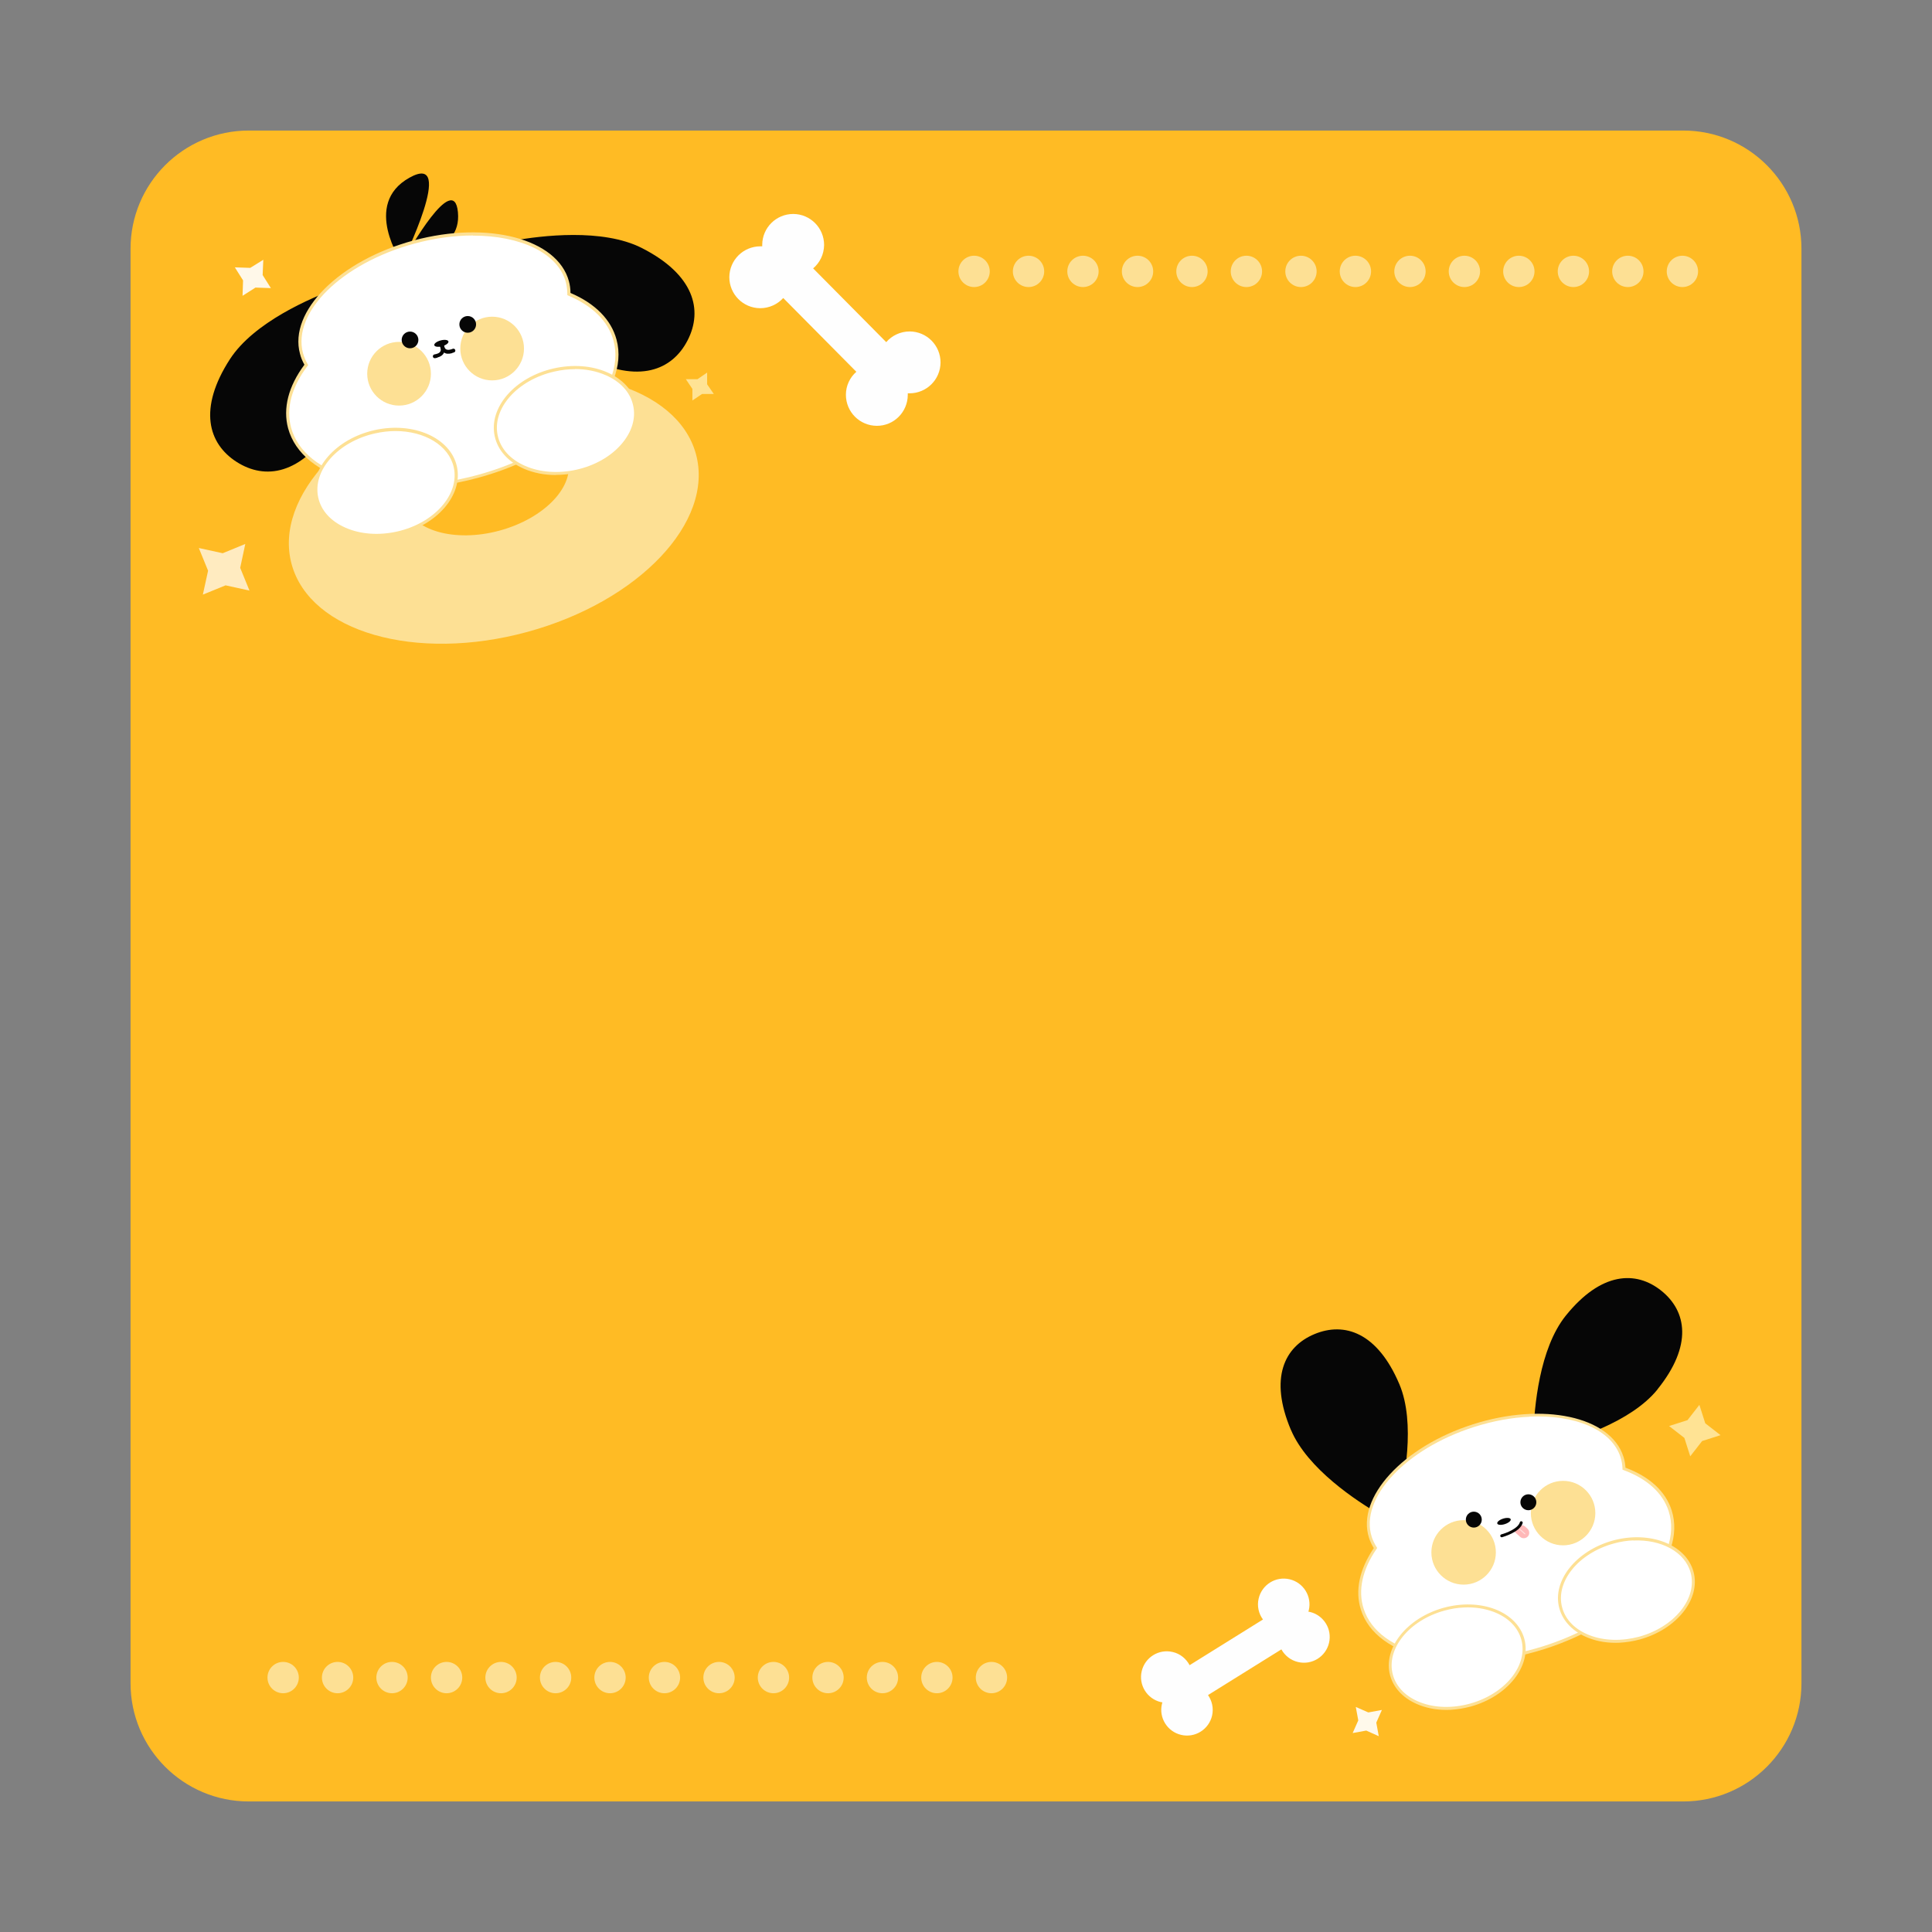 <svg width="148" height="148" viewBox="0 0 148 148" fill="none" xmlns="http://www.w3.org/2000/svg">
<rect x="0" y="0" width="148" height="148" fill="#808080" stroke="none"/>
<g clip-path="url(#clip0_1466_4963)">
<path d="M128.94 10H19.06C14.056 10 10 14.056 10 19.06V128.94C10 133.944 14.056 138 19.06 138H128.94C133.944 138 138 133.944 138 128.94V19.06C138 14.056 133.944 10 128.94 10Z" fill="#FFBB24"/>
<path d="M126.97 106.43C129.68 103.07 129.21 100.44 127.27 98.88C125.33 97.32 122.66 97.42 119.95 100.78C117.91 103.31 117.53 107.84 117.46 109.93C117.44 110.51 117.98 110.95 118.55 110.81C120.59 110.3 124.93 108.96 126.97 106.44V106.43Z" fill="#060606"/>
<path d="M98.89 109.54C97.21 105.56 98.39 103.16 100.69 102.2C102.99 101.24 105.52 102.07 107.2 106.04C108.46 109.03 107.58 113.49 107.06 115.52C106.92 116.08 106.28 116.35 105.77 116.06C103.95 115.01 100.15 112.52 98.89 109.53V109.54Z" fill="#060606"/>
<path d="M124.41 112.51C124.4 112.2 124.35 111.9 124.25 111.61C123.28 108.59 118.19 107.51 112.87 109.21C107.55 110.91 104.01 114.74 104.98 117.76C105.07 118.05 105.21 118.33 105.37 118.58C104.29 120.15 103.88 121.78 104.35 123.27C105.53 126.97 111.77 128.29 118.29 126.21C124.81 124.13 129.13 119.44 127.95 115.74C127.48 114.26 126.19 113.16 124.41 112.51Z" fill="white"/>
<path d="M113.04 127.29C111.72 127.35 110.46 127.26 109.3 127.02C106.63 126.46 104.83 125.14 104.25 123.31C103.79 121.86 104.13 120.23 105.24 118.59C105.08 118.34 104.96 118.08 104.87 117.8C103.89 114.72 107.46 110.82 112.83 109.11C118.2 107.39 123.37 108.5 124.36 111.58C124.45 111.85 124.5 112.14 124.52 112.43C126.37 113.12 127.6 114.25 128.06 115.71C129.26 119.47 124.89 124.22 118.33 126.32C116.54 126.89 114.75 127.22 113.04 127.3V127.29ZM117.17 108.53C115.82 108.59 114.37 108.85 112.9 109.32C107.65 111 104.14 114.77 105.08 117.73C105.17 118.01 105.3 118.27 105.46 118.52L105.5 118.58L105.46 118.64C104.36 120.24 104.01 121.83 104.46 123.23C105.02 124.98 106.75 126.24 109.34 126.79C111.95 127.34 115.12 127.09 118.25 126.1C124.69 124.04 128.99 119.41 127.83 115.77C127.38 114.37 126.18 113.28 124.36 112.61L124.29 112.58V112.5C124.28 112.2 124.23 111.91 124.14 111.63C123.46 109.5 120.65 108.36 117.16 108.52L117.17 108.53Z" fill="#FDE094"/>
<path d="M115.278 116.754C115.562 116.664 115.763 116.496 115.726 116.381C115.689 116.265 115.428 116.245 115.144 116.335C114.86 116.426 114.66 116.593 114.697 116.709C114.734 116.825 114.994 116.845 115.278 116.754Z" fill="#060606"/>
<path d="M125.594 125.489C128.37 124.733 130.173 122.474 129.62 120.444C129.067 118.413 126.369 117.38 123.592 118.136C120.816 118.892 119.013 121.151 119.566 123.181C120.119 125.211 122.818 126.245 125.594 125.489Z" fill="white"/>
<path d="M124.07 125.84C123.23 125.88 122.42 125.76 121.7 125.48C120.53 125.03 119.73 124.22 119.45 123.2C118.88 121.11 120.73 118.79 123.56 118.01C126.39 117.24 129.16 118.31 129.73 120.4C130.3 122.49 128.45 124.81 125.62 125.59C125.1 125.73 124.58 125.81 124.07 125.84ZM125.11 118C124.62 118.02 124.12 118.1 123.62 118.24C120.91 118.98 119.13 121.18 119.67 123.15C119.93 124.1 120.68 124.85 121.78 125.27C122.9 125.7 124.24 125.73 125.56 125.38C128.27 124.64 130.05 122.44 129.51 120.47C129.07 118.87 127.24 117.91 125.11 118.01V118Z" fill="#FDE094"/>
<path d="M112.617 130.616C115.393 129.86 117.196 127.601 116.643 125.571C116.091 123.54 113.392 122.507 110.615 123.263C107.839 124.019 106.036 126.278 106.589 128.308C107.142 130.338 109.841 131.371 112.617 130.616Z" fill="white"/>
<path d="M111.11 130.98C110.27 131.02 109.46 130.9 108.74 130.62C107.57 130.17 106.77 129.36 106.49 128.35C105.92 126.26 107.77 123.94 110.6 123.16C111.97 122.79 113.36 122.83 114.52 123.27C115.69 123.72 116.49 124.53 116.77 125.54C117.34 127.63 115.49 129.95 112.66 130.73C112.14 130.87 111.62 130.95 111.11 130.98ZM112.15 123.14C111.66 123.16 111.15 123.24 110.65 123.38C107.94 124.12 106.16 126.32 106.7 128.29C106.96 129.24 107.71 129.99 108.81 130.41C109.93 130.84 111.27 130.87 112.59 130.51C115.3 129.77 117.08 127.57 116.54 125.6C116.28 124.65 115.53 123.9 114.43 123.48C113.74 123.22 112.96 123.1 112.15 123.14Z" fill="#FDE094"/>
<path d="M116.038 117.194L116.239 116.972C116.394 116.802 116.663 116.789 116.833 116.944L117.01 117.105C117.181 117.26 117.193 117.528 117.039 117.699C116.884 117.869 116.616 117.882 116.445 117.727L116.046 117.364C116.001 117.324 115.991 117.246 116.038 117.194Z" fill="#FFB8B8"/>
<path d="M116.82 117.529C116.82 117.529 116.8 117.529 116.79 117.529L116.39 117.169C116.39 117.169 116.37 117.129 116.39 117.119C116.4 117.109 116.43 117.099 116.44 117.119L116.84 117.479C116.84 117.479 116.86 117.519 116.84 117.529C116.84 117.529 116.83 117.539 116.82 117.539V117.529Z" fill="#FFE2E1"/>
<path d="M115.04 117.76C114.99 117.76 114.94 117.73 114.93 117.68C114.91 117.62 114.95 117.56 115.01 117.54C115.36 117.45 116.29 117.1 116.43 116.61C116.45 116.55 116.51 116.52 116.57 116.54C116.63 116.56 116.66 116.62 116.64 116.68C116.43 117.38 115.12 117.74 115.06 117.76H115.04Z" fill="#060606"/>
<path d="M112.12 121.39C113.484 121.39 114.59 120.284 114.59 118.92C114.59 117.556 113.484 116.45 112.12 116.45C110.756 116.45 109.65 117.556 109.65 118.92C109.65 120.284 110.756 121.39 112.12 121.39Z" fill="#FDE094"/>
<path d="M119.74 118.38C121.104 118.38 122.21 117.274 122.21 115.91C122.21 114.546 121.104 113.44 119.74 113.44C118.376 113.44 117.27 114.546 117.27 115.91C117.27 117.274 118.376 118.38 119.74 118.38Z" fill="#FDE094"/>
<path d="M112.9 117.02C113.237 117.02 113.51 116.747 113.51 116.41C113.51 116.073 113.237 115.8 112.9 115.8C112.563 115.8 112.29 116.073 112.29 116.41C112.29 116.747 112.563 117.02 112.9 117.02Z" fill="#060606"/>
<path d="M117.08 115.69C117.417 115.69 117.69 115.417 117.69 115.08C117.69 114.743 117.417 114.47 117.08 114.47C116.743 114.47 116.47 114.743 116.47 115.08C116.47 115.417 116.743 115.69 117.08 115.69Z" fill="#060606"/>
<path d="M40.388 48.41C48.941 46.081 54.727 39.982 53.313 34.786C51.898 29.59 43.818 27.266 35.265 29.595C26.712 31.923 20.925 38.023 22.34 43.219C23.755 48.414 31.835 50.739 40.388 48.41Z" fill="#FDE094"/>
<path d="M38.275 40.645C41.728 39.705 44.064 37.24 43.492 35.141C42.92 33.041 39.658 32.101 36.205 33.041C32.752 33.981 30.416 36.446 30.987 38.545C31.559 40.645 34.822 41.585 38.275 40.645Z" fill="#FFBB24"/>
<path d="M47.548 23.467L30.327 21.918L30.003 25.523L47.223 27.072L47.548 23.467Z" fill="white"/>
<path d="M47.32 27.19L29.87 25.62L30.22 21.78L47.67 23.35L47.32 27.19ZM30.13 25.41L47.11 26.94L47.41 23.57L30.43 22.04L30.13 25.41Z" fill="#FFE2E1"/>
<path d="M30.79 20.13C30.79 20.13 27.7 15.65 31.37 13.61C35.04 11.56 30.79 20.13 30.79 20.13Z" fill="#060606"/>
<path d="M31.15 19.5C31.15 19.5 35.38 19.52 35.08 16.26C34.78 13 31.15 19.5 31.15 19.5Z" fill="#060606"/>
<path d="M25.5 32.61C23.06 36.39 20.3 36.78 18.12 35.38C15.94 33.98 15.17 31.3 17.61 27.52C19.45 24.68 23.8 22.82 25.86 22.07C26.43 21.86 27.04 22.26 27.08 22.86C27.24 25.04 27.34 29.78 25.5 32.62V32.61Z" fill="#060606"/>
<path d="M44.91 27.38C48.92 29.419 51.5 28.369 52.68 26.059C53.86 23.75 53.18 21.04 49.17 19C46.16 17.47 41.45 18.049 39.3 18.439C38.71 18.549 38.38 19.189 38.64 19.739C39.6 21.709 41.9 25.849 44.91 27.38Z" fill="#060606"/>
<path d="M43.58 22.529C43.58 22.209 43.54 21.899 43.46 21.59C42.6 18.39 37.34 17.029 31.72 18.549C26.1 20.07 22.24 23.89 23.1 27.079C23.18 27.39 23.31 27.68 23.47 27.959C22.27 29.54 21.77 31.23 22.19 32.789C23.24 36.7 29.68 38.37 36.56 36.51C43.44 34.65 48.17 29.98 47.11 26.07C46.69 24.509 45.4 23.299 43.58 22.54V22.529Z" fill="white"/>
<path d="M31.04 37.38C29.66 37.38 28.35 37.23 27.16 36.92C24.4 36.21 22.6 34.75 22.07 32.81C21.66 31.28 22.09 29.59 23.32 27.94C23.17 27.67 23.05 27.39 22.98 27.1C22.1 23.85 26.01 19.95 31.69 18.42C37.37 16.89 42.7 18.29 43.58 21.54C43.66 21.83 43.7 22.13 43.7 22.44C45.6 23.25 46.82 24.49 47.23 26.02C48.3 29.99 43.53 34.74 36.59 36.61C34.7 37.12 32.81 37.38 31.04 37.38ZM36.23 18.04C34.82 18.04 33.3 18.24 31.75 18.66C26.2 20.16 22.37 23.92 23.21 27.05C23.29 27.34 23.41 27.62 23.57 27.9L23.61 27.97L23.56 28.03C22.34 29.64 21.9 31.28 22.3 32.76C22.8 34.61 24.54 36.01 27.22 36.7C29.92 37.4 33.22 37.29 36.53 36.4C43.34 34.56 48.04 29.94 47 26.1C46.6 24.62 45.4 23.43 43.53 22.64L43.46 22.61V22.53C43.46 22.22 43.42 21.91 43.35 21.62C42.74 19.37 39.87 18.05 36.23 18.05V18.04Z" fill="#FDE094"/>
<path d="M33.871 26.523C34.169 26.442 34.385 26.278 34.352 26.155C34.319 26.032 34.05 25.998 33.751 26.079C33.453 26.159 33.237 26.324 33.27 26.447C33.303 26.569 33.572 26.604 33.871 26.523Z" fill="#060606"/>
<path d="M34.61 27.06C34.35 27.13 34.15 27.11 33.99 26.99C33.7 26.79 33.72 26.37 33.72 26.36C33.72 26.28 33.79 26.22 33.87 26.22C33.95 26.22 34.01 26.29 34.01 26.37C34.01 26.45 34.03 26.66 34.16 26.75C34.29 26.84 34.52 26.79 34.68 26.72C34.75 26.69 34.84 26.72 34.87 26.8C34.9 26.88 34.87 26.96 34.79 26.99C34.73 27.01 34.67 27.03 34.62 27.05L34.61 27.06Z" fill="#060606"/>
<path d="M33.51 27.4C33.45 27.41 33.4 27.43 33.33 27.44C33.25 27.45 33.17 27.4 33.16 27.32C33.15 27.24 33.2 27.16 33.28 27.15C33.45 27.12 33.67 27.06 33.74 26.91C33.81 26.77 33.72 26.57 33.68 26.5C33.64 26.43 33.66 26.34 33.73 26.3C33.8 26.26 33.89 26.28 33.93 26.34C33.93 26.35 34.16 26.7 34.01 27.02C33.93 27.2 33.76 27.32 33.5 27.39L33.51 27.4Z" fill="#060606"/>
<path d="M30.57 31.07C31.918 31.07 33.01 29.977 33.01 28.63C33.01 27.282 31.918 26.19 30.57 26.19C29.223 26.19 28.13 27.282 28.13 28.63C28.13 29.977 29.223 31.07 30.57 31.07Z" fill="#FDE094"/>
<path d="M37.7 29.14C39.048 29.14 40.14 28.047 40.14 26.7C40.14 25.352 39.048 24.26 37.7 24.26C36.352 24.26 35.26 25.352 35.26 26.7C35.26 28.047 36.352 29.14 37.7 29.14Z" fill="#FDE094"/>
<path d="M31.41 26.68C31.764 26.68 32.05 26.393 32.05 26.04C32.05 25.686 31.764 25.4 31.41 25.4C31.057 25.4 30.77 25.686 30.77 26.04C30.77 26.393 31.057 26.68 31.41 26.68Z" fill="#060606"/>
<path d="M35.83 25.49C36.183 25.49 36.47 25.203 36.47 24.85C36.47 24.497 36.183 24.21 35.83 24.21C35.477 24.21 35.19 24.497 35.19 24.85C35.19 25.203 35.477 25.49 35.83 25.49Z" fill="#060606"/>
<path d="M44.19 36.101C47.122 35.444 49.111 33.178 48.632 31.038C48.153 28.898 45.387 27.696 42.456 28.352C39.524 29.009 37.535 31.276 38.014 33.415C38.493 35.555 41.258 36.757 44.19 36.101Z" fill="white"/>
<path d="M42.59 36.39C41.71 36.39 40.88 36.23 40.14 35.91C38.94 35.39 38.14 34.51 37.9 33.43C37.41 31.23 39.44 28.89 42.43 28.22C43.87 27.9 45.32 28 46.51 28.52C47.71 29.04 48.51 29.92 48.75 31C48.99 32.07 48.65 33.21 47.78 34.19C46.93 35.17 45.66 35.88 44.22 36.2C43.67 36.32 43.13 36.38 42.59 36.38V36.39ZM44.05 28.28C43.53 28.28 43 28.34 42.48 28.46C39.62 29.1 37.67 31.31 38.13 33.38C38.35 34.38 39.1 35.2 40.23 35.69C41.37 36.19 42.77 36.29 44.16 35.98C45.55 35.67 46.77 34.98 47.59 34.04C48.4 33.11 48.73 32.05 48.5 31.05C48.28 30.05 47.53 29.23 46.4 28.74C45.69 28.43 44.88 28.27 44.04 28.27L44.05 28.28Z" fill="#FDE094"/>
<path d="M30.448 40.838C33.38 40.181 35.368 37.915 34.889 35.775C34.41 33.636 31.645 32.433 28.713 33.09C25.781 33.746 23.793 36.013 24.272 38.152C24.751 40.292 27.516 41.494 30.448 40.838Z" fill="white"/>
<path d="M28.85 41.13C27.97 41.13 27.14 40.97 26.4 40.64C25.2 40.12 24.4 39.24 24.16 38.16C23.67 35.96 25.7 33.62 28.69 32.95C31.67 32.28 34.51 33.53 35 35.73C35.49 37.93 33.46 40.27 30.47 40.94C29.92 41.06 29.38 41.12 28.84 41.12L28.85 41.13ZM30.3 33.02C29.79 33.02 29.27 33.08 28.73 33.2C25.87 33.84 23.92 36.05 24.38 38.12C24.6 39.12 25.35 39.94 26.48 40.43C27.62 40.93 29.02 41.03 30.41 40.72C33.27 40.08 35.22 37.87 34.76 35.8C34.38 34.11 32.52 33.02 30.29 33.02H30.3Z" fill="#FDE094"/>
<path d="M58.38 18.87C58.38 18.87 58.29 18.87 58.25 18.87C56.94 18.87 55.88 19.92 55.87 21.23C55.87 22.54 56.92 23.6 58.23 23.61C58.93 23.61 59.56 23.31 60 22.83L65.6 28.48C65.11 28.91 64.8 29.54 64.8 30.24C64.8 31.55 65.85 32.61 67.16 32.62C68.47 32.63 69.53 31.57 69.54 30.26C69.54 30.22 69.54 30.17 69.54 30.13C69.58 30.13 69.63 30.13 69.67 30.13C70.98 30.13 72.04 29.08 72.05 27.77C72.05 26.46 71 25.4 69.69 25.39C68.97 25.39 68.32 25.71 67.89 26.21L62.29 20.56C62.8 20.13 63.12 19.49 63.13 18.77C63.13 17.46 62.08 16.4 60.77 16.39C59.46 16.39 58.4 17.44 58.39 18.75C58.39 18.79 58.39 18.84 58.39 18.88L58.38 18.87Z" fill="#FEFEFE"/>
<path d="M89.04 130.42C89.04 130.42 89.02 130.49 89.01 130.53C88.76 131.59 89.42 132.65 90.48 132.9C91.54 133.15 92.6 132.49 92.85 131.43C92.98 130.86 92.85 130.3 92.54 129.85L98.16 126.35C98.42 126.82 98.87 127.19 99.44 127.32C100.5 127.57 101.56 126.91 101.81 125.85C102.06 124.79 101.4 123.73 100.34 123.48C100.3 123.48 100.27 123.47 100.23 123.46C100.24 123.42 100.25 123.39 100.26 123.35C100.51 122.29 99.85 121.23 98.79 120.98C97.73 120.73 96.67 121.39 96.42 122.45C96.28 123.03 96.42 123.62 96.75 124.06L91.13 127.56C90.87 127.07 90.41 126.68 89.83 126.55C88.77 126.3 87.71 126.96 87.46 128.02C87.21 129.08 87.87 130.14 88.93 130.39C88.97 130.39 89 130.4 89.04 130.41V130.42Z" fill="#FEFEFE"/>
<path d="M74.62 21.99C75.283 21.99 75.82 21.453 75.82 20.79C75.82 20.127 75.283 19.59 74.62 19.59C73.957 19.59 73.42 20.127 73.42 20.79C73.42 21.453 73.957 21.99 74.62 21.99Z" fill="#FDE094"/>
<path d="M78.79 21.99C79.453 21.99 79.99 21.453 79.99 20.79C79.99 20.127 79.453 19.59 78.79 19.59C78.127 19.59 77.59 20.127 77.59 20.79C77.59 21.453 78.127 21.99 78.79 21.99Z" fill="#FDE094"/>
<path d="M82.96 21.99C83.623 21.99 84.16 21.453 84.16 20.79C84.16 20.127 83.623 19.59 82.96 19.59C82.297 19.59 81.76 20.127 81.76 20.79C81.76 21.453 82.297 21.99 82.96 21.99Z" fill="#FDE094"/>
<path d="M87.14 21.99C87.803 21.99 88.34 21.453 88.34 20.79C88.34 20.127 87.803 19.59 87.14 19.59C86.477 19.59 85.94 20.127 85.94 20.79C85.94 21.453 86.477 21.99 87.14 21.99Z" fill="#FDE094"/>
<path d="M91.31 21.99C91.973 21.99 92.51 21.453 92.51 20.79C92.51 20.127 91.973 19.59 91.31 19.59C90.647 19.59 90.11 20.127 90.11 20.79C90.11 21.453 90.647 21.99 91.31 21.99Z" fill="#FDE094"/>
<path d="M95.48 21.99C96.143 21.99 96.68 21.453 96.68 20.79C96.68 20.127 96.143 19.59 95.48 19.59C94.817 19.59 94.28 20.127 94.28 20.79C94.28 21.453 94.817 21.99 95.48 21.99Z" fill="#FDE094"/>
<path d="M99.66 21.99C100.323 21.99 100.86 21.453 100.86 20.79C100.86 20.127 100.323 19.59 99.66 19.59C98.997 19.59 98.46 20.127 98.46 20.79C98.46 21.453 98.997 21.99 99.66 21.99Z" fill="#FDE094"/>
<path d="M103.83 21.99C104.493 21.99 105.03 21.453 105.03 20.79C105.03 20.127 104.493 19.59 103.83 19.59C103.167 19.59 102.63 20.127 102.63 20.79C102.63 21.453 103.167 21.99 103.83 21.99Z" fill="#FDE094"/>
<path d="M108.01 21.99C108.673 21.99 109.21 21.453 109.21 20.79C109.21 20.127 108.673 19.59 108.01 19.59C107.347 19.59 106.81 20.127 106.81 20.79C106.81 21.453 107.347 21.99 108.01 21.99Z" fill="#FDE094"/>
<path d="M112.18 21.99C112.843 21.99 113.38 21.453 113.38 20.79C113.38 20.127 112.843 19.59 112.18 19.59C111.517 19.59 110.98 20.127 110.98 20.79C110.98 21.453 111.517 21.99 112.18 21.99Z" fill="#FDE094"/>
<path d="M116.35 21.99C117.013 21.99 117.55 21.453 117.55 20.79C117.55 20.127 117.013 19.59 116.35 19.59C115.687 19.59 115.15 20.127 115.15 20.79C115.15 21.453 115.687 21.99 116.35 21.99Z" fill="#FDE094"/>
<path d="M120.53 21.99C121.193 21.99 121.73 21.453 121.73 20.79C121.73 20.127 121.193 19.59 120.53 19.59C119.867 19.59 119.33 20.127 119.33 20.79C119.33 21.453 119.867 21.99 120.53 21.99Z" fill="#FDE094"/>
<path d="M124.7 21.99C125.363 21.99 125.9 21.453 125.9 20.79C125.9 20.127 125.363 19.59 124.7 19.59C124.037 19.59 123.5 20.127 123.5 20.79C123.5 21.453 124.037 21.99 124.7 21.99Z" fill="#FDE094"/>
<path d="M128.88 21.99C129.543 21.99 130.08 21.453 130.08 20.79C130.08 20.127 129.543 19.59 128.88 19.59C128.217 19.59 127.68 20.127 127.68 20.79C127.68 21.453 128.217 21.99 128.88 21.99Z" fill="#FDE094"/>
<path d="M21.69 129.71C22.353 129.71 22.89 129.172 22.89 128.51C22.89 127.847 22.353 127.31 21.69 127.31C21.027 127.31 20.49 127.847 20.49 128.51C20.49 129.172 21.027 129.71 21.69 129.71Z" fill="#FDE094"/>
<path d="M25.86 129.71C26.523 129.71 27.06 129.172 27.06 128.51C27.06 127.847 26.523 127.31 25.86 127.31C25.197 127.31 24.66 127.847 24.66 128.51C24.66 129.172 25.197 129.71 25.86 129.71Z" fill="#FDE094"/>
<path d="M30.03 129.71C30.693 129.71 31.23 129.172 31.23 128.51C31.23 127.847 30.693 127.31 30.03 127.31C29.367 127.31 28.83 127.847 28.83 128.51C28.83 129.172 29.367 129.71 30.03 129.71Z" fill="#FDE094"/>
<path d="M34.21 129.71C34.873 129.71 35.41 129.172 35.41 128.51C35.41 127.847 34.873 127.31 34.21 127.31C33.547 127.31 33.01 127.847 33.01 128.51C33.01 129.172 33.547 129.71 34.21 129.71Z" fill="#FDE094"/>
<path d="M38.38 129.71C39.043 129.71 39.58 129.172 39.58 128.51C39.58 127.847 39.043 127.31 38.38 127.31C37.717 127.31 37.18 127.847 37.18 128.51C37.18 129.172 37.717 129.71 38.38 129.71Z" fill="#FDE094"/>
<path d="M42.56 129.71C43.223 129.71 43.76 129.172 43.76 128.51C43.76 127.847 43.223 127.31 42.56 127.31C41.897 127.31 41.36 127.847 41.36 128.51C41.36 129.172 41.897 129.71 42.56 129.71Z" fill="#FDE094"/>
<path d="M46.73 129.71C47.393 129.71 47.93 129.172 47.93 128.51C47.93 127.847 47.393 127.31 46.73 127.31C46.067 127.31 45.53 127.847 45.53 128.51C45.53 129.172 46.067 129.71 46.73 129.71Z" fill="#FDE094"/>
<path d="M50.9 129.71C51.563 129.71 52.1 129.172 52.1 128.51C52.1 127.847 51.563 127.31 50.9 127.31C50.237 127.31 49.7 127.847 49.7 128.51C49.7 129.172 50.237 129.71 50.9 129.71Z" fill="#FDE094"/>
<path d="M55.08 129.71C55.743 129.71 56.28 129.172 56.28 128.51C56.28 127.847 55.743 127.31 55.08 127.31C54.417 127.31 53.88 127.847 53.88 128.51C53.88 129.172 54.417 129.71 55.08 129.71Z" fill="#FDE094"/>
<path d="M59.25 129.71C59.913 129.71 60.45 129.172 60.45 128.51C60.45 127.847 59.913 127.31 59.25 127.31C58.587 127.31 58.05 127.847 58.05 128.51C58.05 129.172 58.587 129.71 59.25 129.71Z" fill="#FDE094"/>
<path d="M63.43 129.71C64.093 129.71 64.63 129.172 64.63 128.51C64.63 127.847 64.093 127.31 63.43 127.31C62.767 127.31 62.23 127.847 62.23 128.51C62.23 129.172 62.767 129.71 63.43 129.71Z" fill="#FDE094"/>
<path d="M67.6 129.71C68.263 129.71 68.8 129.172 68.8 128.51C68.8 127.847 68.263 127.31 67.6 127.31C66.937 127.31 66.4 127.847 66.4 128.51C66.4 129.172 66.937 129.71 67.6 129.71Z" fill="#FDE094"/>
<path d="M71.77 129.71C72.433 129.71 72.97 129.172 72.97 128.51C72.97 127.847 72.433 127.31 71.77 127.31C71.107 127.31 70.57 127.847 70.57 128.51C70.57 129.172 71.107 129.71 71.77 129.71Z" fill="#FDE094"/>
<path d="M75.95 129.71C76.613 129.71 77.15 129.172 77.15 128.51C77.15 127.847 76.613 127.31 75.95 127.31C75.287 127.31 74.75 127.847 74.75 128.51C74.75 129.172 75.287 129.71 75.95 129.71Z" fill="#FDE094"/>
<path d="M18.58 22.66L18.62 21.48L17.99 20.48L19.17 20.52L20.17 19.9L20.12 21.07L20.75 22.07L19.57 22.03L18.58 22.66Z" fill="#FFF8E9"/>
<path d="M53.04 30.68V29.79L52.54 29.049H53.43L54.17 28.54V29.44L54.68 30.18H53.78L53.04 30.68Z" fill="#FFE394"/>
<path d="M19.11 45.24L17.28 44.84L15.54 45.55L15.94 43.72L15.23 41.98L17.06 42.38L18.79 41.67L18.4 43.5L19.11 45.24Z" fill="#FFEBC0"/>
<path d="M127.86 109.24L129.27 108.79L130.18 107.62L130.63 109.03L131.8 109.94L130.39 110.39L129.48 111.56L129.03 110.15L127.86 109.24Z" fill="#FFE394"/>
<path d="M105.62 133L104.66 132.57L103.62 132.76L104.05 131.79L103.86 130.76L104.82 131.18L105.86 130.99L105.43 131.96L105.62 133Z" fill="#FFF9EB"/>
</g>
<defs>
<clipPath id="clip0_1466_4963">
<rect width="148" height="148" fill="white"/>
</clipPath>
</defs>
</svg>

